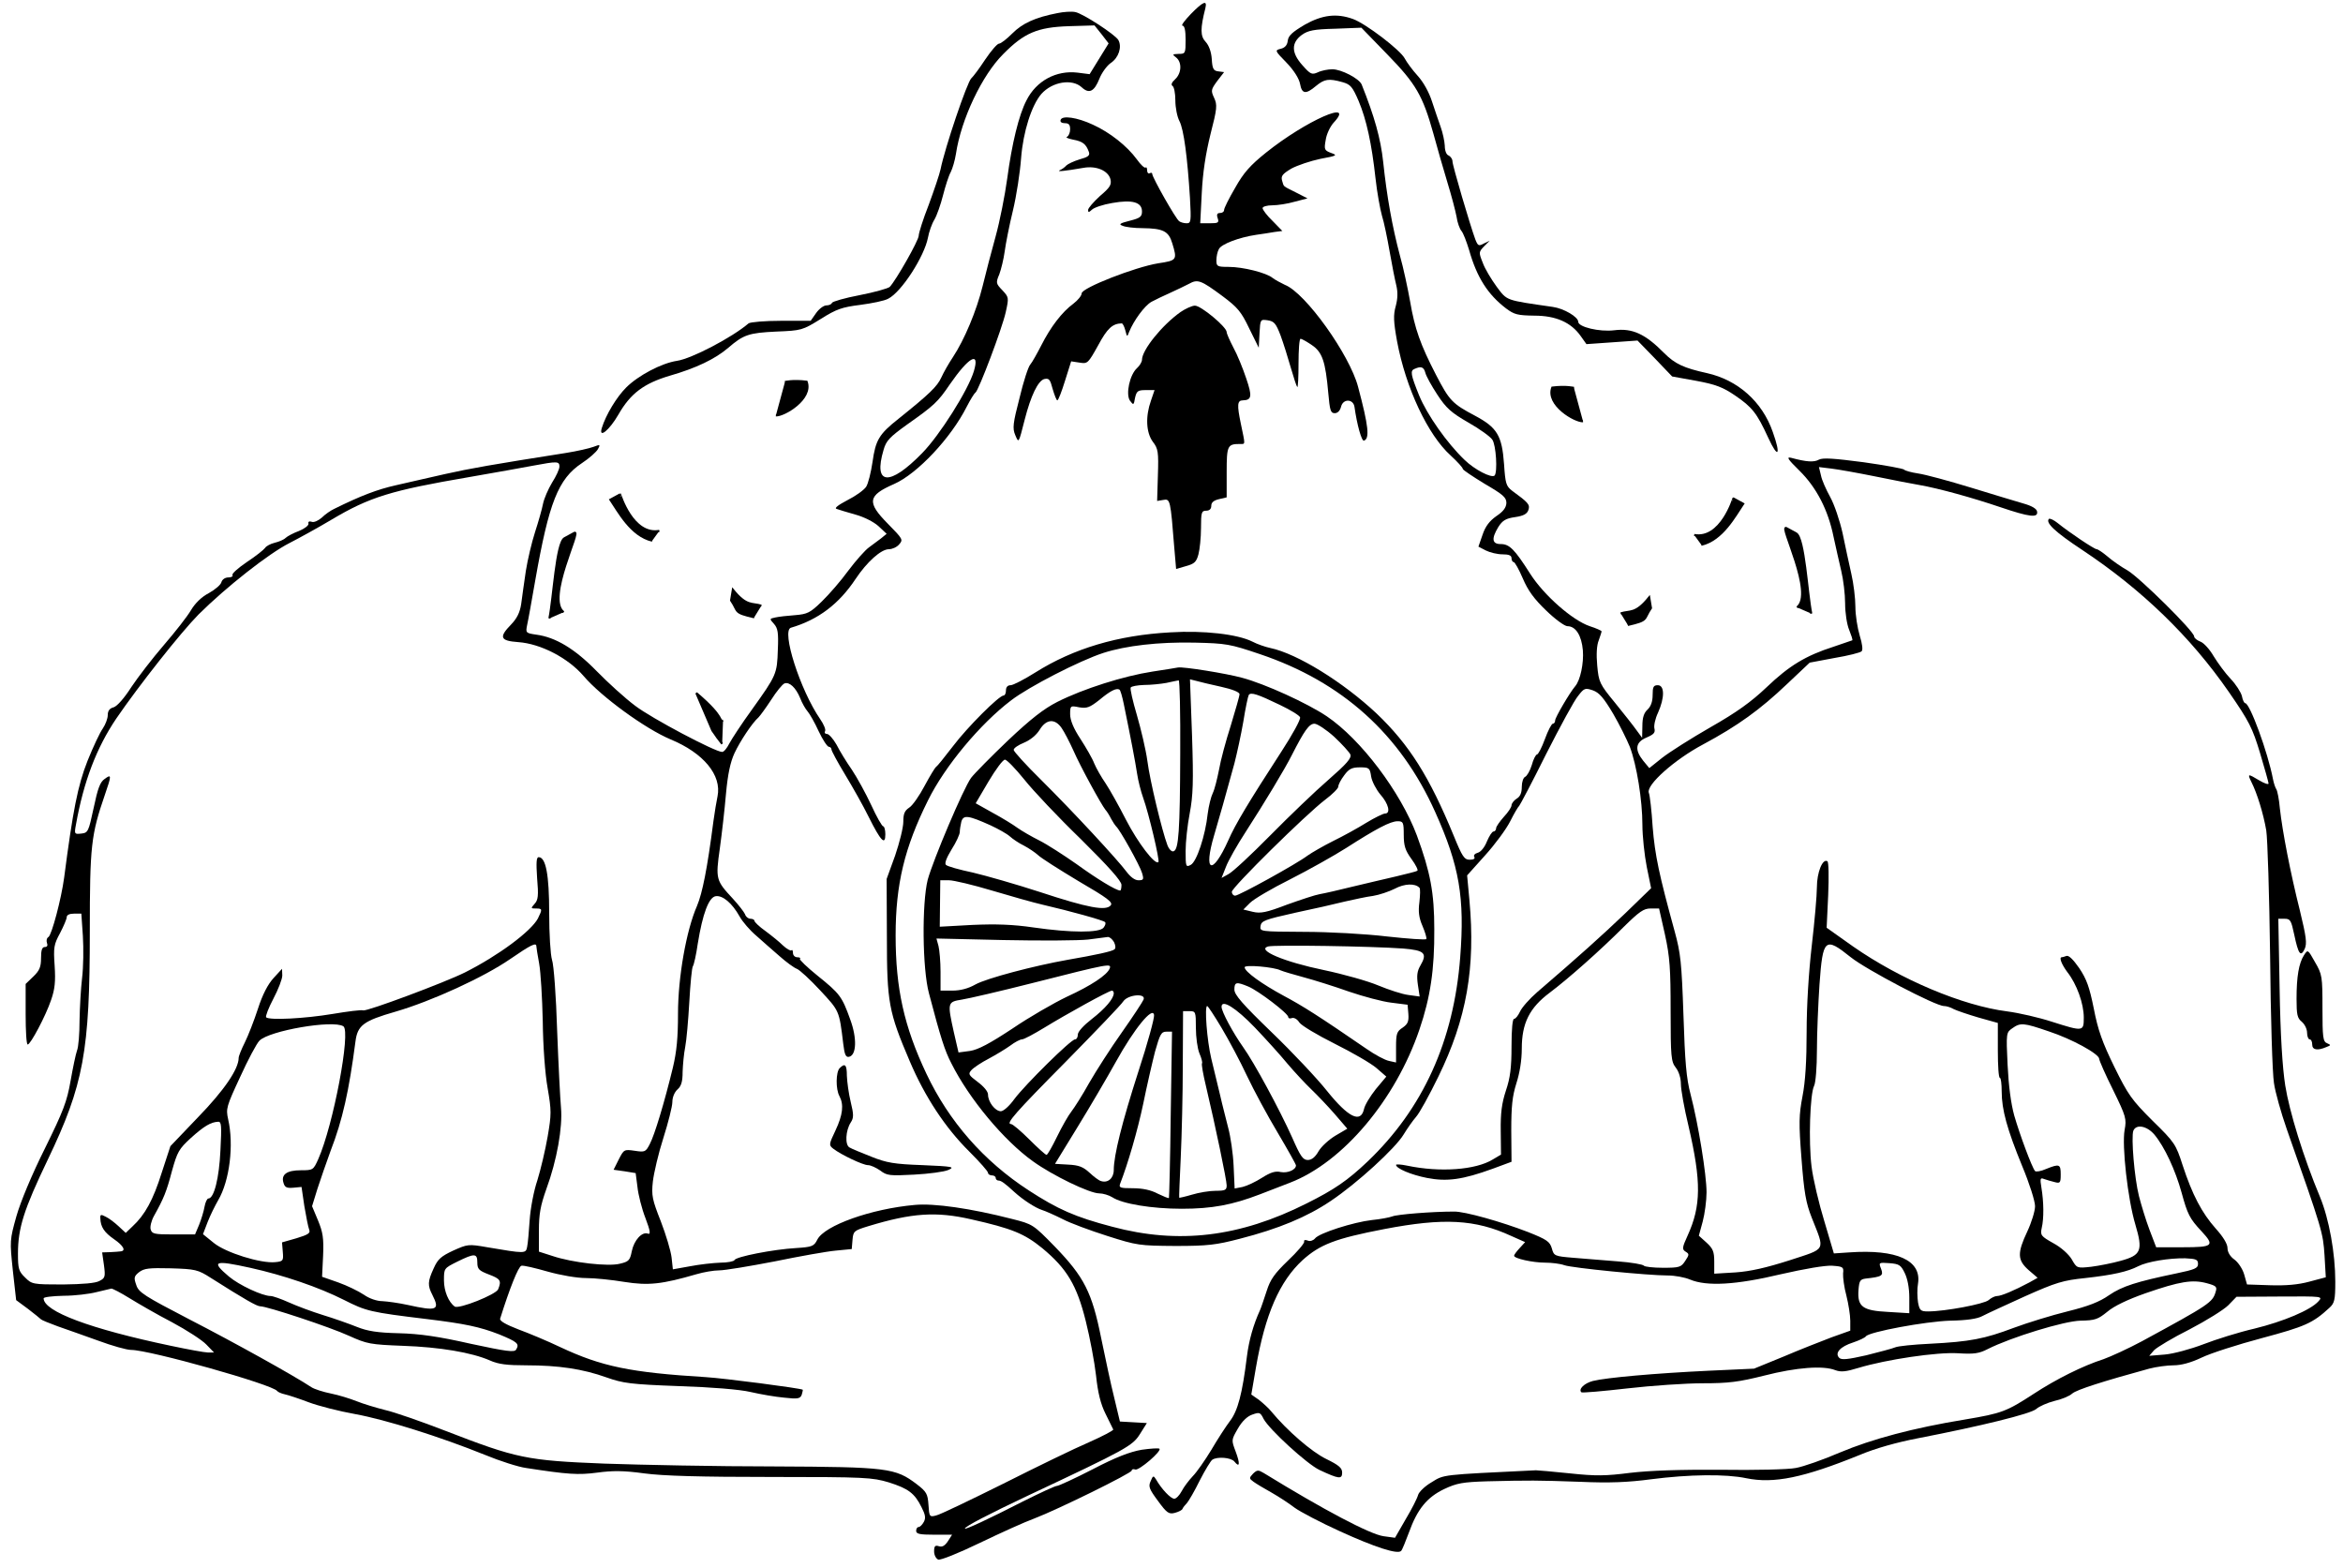 <?xml version="1.0" encoding="UTF-8" standalone="no"?>
<svg
   xmlns:dc="http://purl.org/dc/elements/1.1/"
   xmlns:cc="http://creativecommons.org/ns#"
   xmlns:rdf="http://www.w3.org/1999/02/22-rdf-syntax-ns#"
   xmlns:svg="http://www.w3.org/2000/svg"
   xmlns="http://www.w3.org/2000/svg"
   xmlns:sodipodi="http://sodipodi.sourceforge.net/DTD/sodipodi-0.dtd"
   xmlns:inkscape="http://www.inkscape.org/namespaces/inkscape"
   version="1.0"
   width="913pt"
   height="611pt"
   viewBox="0 0 913 611"
   preserveAspectRatio="xMidYMid meet"
   id="svg2"
   inkscape:version="0.48.4 r9939"
   sodipodi:docname="Panchayat.svg">
  <defs
     id="defs24" />
  <sodipodi:namedview
     pagecolor="#ffffff"
     bordercolor="#666666"
     borderopacity="1"
     objecttolerance="10"
     gridtolerance="10"
     guidetolerance="10"
     inkscape:pageopacity="0"
     inkscape:pageshadow="2"
     inkscape:window-width="716"
     inkscape:window-height="672"
     id="namedview22"
     showgrid="false"
     inkscape:zoom="1.1520742"
     inkscape:cx="681.33973"
     inkscape:cy="425.42031"
     inkscape:window-x="-1"
     inkscape:window-y="-3"
     inkscape:window-maximized="0"
     inkscape:current-layer="svg2" />
  <g
     transform="translate(0,611) scale(0.1,-0.1)"
     fill="#000000"
     stroke="none"
     id="g6">
    <path
       d="M4640 6055 c-24 -25 -39 -45 -32 -45 8 0 12 -19 12 -55 0 -53 -1 -55 -27 -55 -25 -1 -26 -2 -10 -14 23 -18 22 -61 -4 -85 -13 -12 -17 -21 -10 -26 6 -3 11 -29 11 -56 0 -28 7 -64 16 -81 17 -33 31 -140 41 -300 5 -91 4 -98 -13 -98 -11 0 -24 4 -29 8 -13 8 -105 171 -105 184 0 5 -4 6 -10 3 -5 -3 -10 2 -10 11 0 10 -3 14 -6 11 -4 -3 -19 11 -34 32 -38 52 -105 105 -171 135 -62 29 -120 37 -126 19 -3 -8 4 -13 16 -13 16 0 21 -6 21 -24 0 -13 -6 -26 -12 -29 -7 -2 3 -7 23 -11 38 -7 51 -17 62 -48 5 -14 -3 -20 -36 -29 -23 -7 -46 -18 -52 -24 -5 -6 -17 -15 -25 -18 -15 -7 17 -4 92 9 50 9 96 -11 105 -44 5 -22 -1 -32 -41 -66 -25 -23 -46 -47 -46 -54 0 -11 3 -10 15 1 8 8 43 20 79 26 79 14 116 3 116 -33 0 -20 -7 -26 -47 -36 -40 -10 -45 -14 -28 -20 11 -5 46 -9 77 -9 81 -1 102 -12 116 -59 20 -65 18 -67 -55 -78 -91 -15 -298 -96 -298 -117 0 -9 -15 -27 -32 -40 -45 -33 -89 -91 -125 -162 -17 -33 -36 -67 -43 -75 -8 -8 -27 -67 -42 -130 -26 -100 -28 -119 -17 -145 14 -33 13 -34 37 60 24 94 52 151 76 158 19 4 23 -1 33 -39 7 -24 15 -44 18 -44 4 0 17 34 30 76 l24 76 33 -5 c31 -5 33 -3 72 67 36 67 56 85 92 86 4 0 10 -12 14 -27 7 -27 7 -27 15 -6 18 44 60 102 87 117 15 8 48 24 73 35 25 11 57 27 73 35 34 19 46 15 131 -48 59 -44 73 -61 104 -126 l37 -75 3 56 c3 55 3 55 32 51 25 -4 32 -12 50 -59 11 -30 29 -87 40 -126 11 -38 22 -72 25 -75 3 -3 5 38 5 91 0 53 3 97 8 97 4 0 24 -11 43 -24 42 -28 54 -64 65 -188 6 -67 9 -78 25 -78 12 0 21 10 25 26 8 31 47 30 52 -1 10 -71 28 -135 37 -132 23 8 18 56 -23 210 -33 125 -205 366 -285 397 -17 8 -39 20 -48 27 -24 20 -115 43 -171 43 -45 0 -48 2 -48 26 0 14 4 34 10 44 10 19 78 45 145 55 22 3 54 8 71 11 l31 4 -38 39 c-22 21 -39 44 -39 50 0 6 17 11 38 11 20 0 60 6 87 14 l50 13 -45 23 c-53 27 -46 20 -54 46 -5 18 1 26 36 47 24 13 75 30 113 38 65 12 68 14 42 23 -26 10 -28 13 -21 51 3 22 17 51 30 66 90 96 -107 9 -263 -116 -61 -49 -87 -78 -120 -137 -24 -41 -43 -79 -43 -86 0 -7 -7 -12 -16 -12 -11 0 -14 -6 -9 -20 6 -18 2 -20 -31 -20 l-37 0 6 118 c4 80 15 152 34 229 26 101 27 114 14 142 -13 28 -12 32 12 65 l27 35 -23 3 c-18 2 -23 10 -25 48 -2 28 -11 53 -24 67 -21 22 -21 52 -1 131 8 33 -8 27 -57 -23z"
       id="path8" />
    <path
       d="M4121 6059 c-88 -17 -137 -40 -176 -79 -22 -22 -45 -40 -52 -40 -7 0 -31 -28 -54 -62 -23 -35 -47 -67 -54 -73 -16 -14 -103 -270 -120 -355 -4 -19 -25 -81 -46 -138 -22 -56 -39 -110 -39 -120 0 -19 -89 -175 -113 -200 -7 -6 -60 -21 -117 -32 -58 -11 -106 -25 -108 -30 -2 -6 -12 -10 -22 -10 -10 0 -28 -13 -40 -30 l-21 -30 -115 0 c-64 0 -120 -5 -127 -10 -64 -55 -223 -138 -279 -146 -60 -9 -151 -57 -198 -104 -37 -37 -79 -106 -95 -158 -13 -43 30 -8 65 53 47 82 99 121 200 151 104 30 176 65 227 108 60 52 81 59 188 64 98 4 102 5 173 49 62 39 83 46 154 55 46 6 95 16 109 24 52 26 141 165 155 238 4 22 15 54 25 70 10 17 25 60 34 96 9 35 22 76 30 90 7 14 16 45 20 70 20 135 102 308 185 390 81 82 133 104 255 108 l100 3 28 -35 27 -35 -37 -60 -37 -60 -47 6 c-83 10 -161 -32 -199 -108 -30 -57 -57 -170 -75 -304 -9 -66 -29 -167 -45 -225 -16 -58 -39 -145 -51 -195 -24 -97 -71 -209 -116 -277 -16 -24 -36 -59 -45 -79 -16 -35 -46 -64 -167 -161 -76 -60 -89 -83 -101 -168 -6 -41 -17 -85 -25 -97 -9 -13 -41 -36 -73 -52 -36 -19 -52 -31 -42 -34 8 -3 41 -13 73 -22 33 -9 71 -28 90 -45 l32 -30 -22 -18 c-12 -9 -33 -25 -47 -35 -14 -10 -50 -50 -80 -90 -29 -40 -76 -94 -104 -121 -45 -44 -56 -49 -104 -53 -29 -2 -64 -6 -77 -9 -23 -5 -23 -5 -5 -25 15 -17 18 -34 15 -101 -3 -94 -5 -99 -101 -233 -40 -55 -79 -115 -88 -132 -9 -18 -21 -33 -28 -33 -27 0 -275 131 -339 180 -39 29 -106 90 -150 135 -85 87 -160 132 -235 142 -41 6 -42 7 -36 37 4 17 18 96 32 176 53 301 89 394 181 455 29 19 57 44 63 55 10 18 9 19 -17 9 -16 -6 -64 -17 -108 -24 -286 -45 -372 -60 -470 -82 -60 -14 -147 -33 -193 -44 -71 -16 -135 -40 -240 -92 -13 -6 -35 -21 -48 -34 -14 -12 -31 -20 -40 -16 -9 3 -14 0 -12 -7 2 -7 -15 -20 -37 -29 -22 -8 -46 -21 -52 -27 -7 -7 -26 -15 -43 -19 -16 -4 -33 -13 -37 -20 -5 -7 -36 -32 -71 -55 -34 -23 -60 -46 -56 -51 3 -5 -5 -9 -16 -9 -13 0 -24 -8 -27 -18 -2 -10 -24 -29 -49 -43 -29 -15 -54 -40 -70 -67 -14 -24 -61 -84 -105 -135 -44 -51 -101 -125 -127 -164 -28 -44 -56 -75 -69 -79 -16 -4 -23 -14 -23 -30 0 -14 -9 -37 -19 -52 -11 -15 -38 -72 -60 -127 -38 -96 -57 -194 -91 -455 -11 -82 -48 -222 -61 -231 -7 -4 -9 -14 -6 -23 4 -10 1 -16 -8 -16 -11 0 -15 -12 -15 -43 0 -35 -6 -49 -30 -72 l-30 -29 0 -118 c0 -65 3 -118 8 -118 11 0 70 111 91 173 15 43 18 72 14 134 -5 71 -3 83 21 127 14 27 26 55 26 62 0 9 11 14 29 14 l28 0 6 -87 c3 -49 2 -122 -3 -163 -5 -41 -9 -116 -10 -167 0 -50 -4 -103 -10 -117 -5 -14 -16 -67 -25 -118 -14 -80 -28 -117 -100 -263 -51 -102 -95 -208 -111 -264 -26 -93 -26 -96 -14 -211 l13 -116 46 -34 c25 -19 48 -38 51 -41 3 -3 32 -15 65 -27 33 -11 104 -37 158 -56 54 -20 111 -36 128 -36 72 0 552 -135 569 -160 3 -4 16 -10 30 -13 14 -3 56 -17 93 -31 37 -14 119 -35 181 -46 120 -22 330 -88 506 -159 58 -24 130 -47 160 -51 162 -25 203 -28 278 -18 59 8 102 8 182 -3 74 -10 220 -14 495 -14 368 0 394 -2 458 -21 76 -24 101 -42 128 -97 15 -29 17 -42 9 -57 -6 -11 -15 -20 -20 -20 -6 0 -10 -7 -10 -15 0 -12 14 -15 70 -15 l70 0 -16 -25 c-12 -18 -22 -24 -35 -20 -15 5 -19 1 -19 -20 0 -14 7 -28 16 -32 9 -3 77 24 162 65 81 39 176 82 212 95 92 35 380 177 380 187 0 5 6 7 14 4 14 -5 104 72 94 81 -3 3 -34 1 -69 -4 -46 -8 -101 -29 -191 -76 -70 -36 -133 -65 -140 -65 -7 0 -67 -28 -133 -61 -131 -67 -225 -111 -225 -105 0 8 95 57 245 128 385 181 408 194 437 240 l27 43 -52 3 -53 3 -22 92 c-13 51 -35 156 -51 233 -36 179 -66 238 -181 357 -84 86 -86 87 -165 107 -163 42 -306 62 -380 55 -170 -15 -352 -80 -380 -135 -13 -26 -20 -29 -82 -33 -89 -5 -237 -34 -241 -47 -2 -5 -27 -10 -55 -10 -29 -1 -82 -7 -118 -14 l-67 -12 -5 46 c-3 26 -22 89 -42 141 -33 84 -37 100 -31 155 4 34 22 111 41 170 19 60 35 123 35 140 0 18 8 38 20 49 15 13 20 31 20 69 1 28 5 71 10 96 5 25 12 104 16 175 4 72 10 135 14 140 4 6 13 45 19 88 19 117 43 181 70 185 27 4 64 -27 93 -79 11 -20 40 -54 65 -75 24 -21 65 -58 91 -80 26 -23 56 -45 67 -49 11 -4 52 -42 91 -84 75 -81 74 -77 90 -209 5 -42 10 -52 22 -50 30 6 32 73 5 146 -32 89 -40 100 -127 170 -41 33 -72 63 -69 66 4 3 -1 6 -10 6 -10 0 -17 8 -17 17 0 9 -3 14 -6 10 -3 -3 -18 5 -33 19 -14 14 -45 39 -68 56 -24 17 -43 35 -43 40 0 4 -7 8 -15 8 -9 0 -19 8 -22 18 -4 9 -25 36 -47 60 -66 71 -68 76 -51 196 8 58 19 154 24 213 7 77 17 123 33 158 22 47 69 118 94 140 6 6 28 36 49 68 21 33 44 61 52 64 19 7 44 -16 61 -57 7 -19 21 -43 29 -52 8 -9 28 -44 43 -77 16 -34 34 -61 40 -61 5 0 10 -5 10 -10 0 -6 24 -50 53 -98 29 -48 71 -122 92 -165 47 -94 65 -113 65 -68 0 17 -4 31 -8 31 -5 0 -26 37 -47 83 -21 45 -55 107 -75 137 -21 30 -48 74 -60 98 -13 23 -30 42 -37 42 -8 0 -11 5 -8 11 4 5 -5 27 -19 47 -78 113 -152 345 -114 356 106 31 187 92 252 190 44 66 99 116 130 116 13 0 31 8 40 19 16 18 14 21 -44 80 -83 84 -79 110 24 155 91 40 222 180 283 301 14 27 29 52 34 55 13 9 104 250 118 313 13 58 12 59 -13 86 -25 26 -26 29 -12 62 7 19 17 59 21 89 4 30 18 102 32 159 14 58 28 150 32 205 8 103 41 206 79 250 43 48 120 60 157 26 29 -27 49 -17 69 33 9 23 29 51 45 62 30 20 44 62 29 89 -12 21 -139 104 -168 109 -14 3 -45 1 -69 -4z m-326 -1395 c-22 -74 -134 -251 -202 -320 -127 -130 -191 -125 -150 13 10 36 24 50 92 99 105 74 120 88 166 156 74 107 118 132 94 52z m-1615 -372 c0 -10 -13 -38 -29 -63 -15 -25 -31 -62 -35 -82 -4 -21 -18 -70 -31 -110 -13 -40 -29 -108 -36 -152 -6 -44 -15 -101 -18 -128 -5 -34 -17 -57 -39 -80 -49 -50 -43 -64 27 -69 88 -6 195 -62 255 -132 69 -81 241 -206 339 -247 128 -53 200 -139 183 -222 -4 -18 -11 -61 -16 -97 -24 -186 -43 -280 -64 -330 -42 -96 -74 -278 -74 -420 0 -92 -5 -147 -20 -210 -33 -136 -71 -262 -90 -298 -16 -31 -19 -32 -59 -26 -41 6 -42 5 -62 -34 l-20 -40 43 -6 43 -7 7 -54 c3 -30 17 -85 31 -121 19 -50 21 -65 10 -61 -23 9 -54 -25 -63 -68 -7 -36 -12 -41 -46 -49 -45 -12 -186 4 -263 30 l-53 17 0 82 c0 65 6 97 29 162 41 111 64 241 57 317 -3 33 -10 169 -15 301 -4 132 -13 256 -20 275 -6 20 -11 100 -11 183 0 149 -13 217 -41 217 -9 0 -10 -21 -6 -82 6 -68 4 -85 -10 -100 -15 -17 -15 -18 5 -18 26 0 26 -2 8 -39 -27 -50 -153 -144 -284 -210 -78 -39 -383 -153 -397 -148 -6 3 -60 -4 -120 -14 -108 -18 -245 -25 -258 -13 -3 4 9 36 28 72 19 36 35 77 35 91 l-1 26 -33 -36 c-22 -24 -43 -64 -61 -120 -15 -46 -38 -105 -51 -131 -13 -26 -24 -53 -24 -60 0 -44 -58 -128 -158 -231 l-108 -113 -34 -104 c-33 -105 -65 -164 -114 -209 l-26 -25 -28 26 c-15 14 -37 31 -50 37 -19 10 -22 9 -21 -6 1 -34 15 -55 54 -82 36 -25 47 -45 25 -47 -5 -1 -24 -2 -41 -3 l-31 -1 7 -49 c6 -45 5 -51 -17 -62 -15 -9 -65 -13 -143 -14 -117 0 -121 1 -147 27 -25 24 -28 34 -28 93 0 100 23 172 116 366 140 292 164 422 164 890 0 335 5 376 59 533 26 75 26 81 -1 61 -18 -12 -27 -37 -43 -113 -20 -93 -22 -97 -48 -100 -27 -3 -28 -2 -21 35 30 168 80 299 157 413 89 130 251 335 321 406 109 108 273 237 354 278 37 19 110 59 162 90 151 90 234 115 538 167 103 18 216 38 252 45 91 17 100 17 100 -4z m-90 -1869 c0 -5 5 -35 11 -68 6 -33 12 -134 14 -225 1 -95 9 -205 19 -260 15 -88 15 -102 0 -189 -9 -52 -27 -128 -40 -170 -14 -41 -27 -110 -30 -155 -3 -45 -7 -92 -10 -105 -5 -26 -8 -26 -155 -1 -74 13 -77 12 -133 -13 -47 -22 -60 -33 -76 -69 -24 -52 -24 -67 -5 -104 30 -59 18 -64 -95 -39 -36 8 -81 14 -100 15 -21 0 -51 10 -72 25 -21 14 -66 36 -100 48 l-63 22 4 82 c3 69 -1 92 -20 138 l-23 55 21 68 c12 37 35 103 51 147 47 121 72 235 97 426 8 64 31 81 156 117 141 41 344 134 447 205 80 55 102 66 102 50z m-752 -312 c30 -19 -39 -385 -98 -518 -19 -42 -20 -43 -68 -43 -55 0 -78 -17 -67 -50 5 -17 13 -20 38 -18 l32 3 11 -75 c7 -41 15 -82 19 -92 5 -13 -4 -19 -50 -33 l-56 -16 3 -37 c3 -35 1 -37 -29 -40 -56 -6 -194 37 -240 75 l-42 34 18 47 c10 26 29 64 41 85 45 76 62 217 39 316 -9 41 -7 49 47 165 30 66 64 130 75 141 38 39 287 82 327 56z m-479 -483 c-5 -109 -25 -188 -47 -188 -5 0 -12 -15 -15 -32 -3 -18 -13 -50 -21 -70 l-16 -38 -84 0 c-75 0 -84 2 -89 20 -3 10 3 34 13 52 38 68 49 95 70 175 21 75 27 86 74 129 51 46 78 62 106 63 13 1 14 -15 9 -111z m2925 -269 c160 -36 208 -56 278 -113 95 -79 134 -143 169 -284 16 -64 34 -159 40 -212 7 -67 18 -111 37 -149 15 -30 28 -57 30 -61 1 -4 -41 -26 -95 -50 -54 -23 -204 -96 -333 -161 -129 -64 -247 -121 -262 -124 -26 -7 -27 -5 -30 41 -3 43 -7 51 -46 81 -83 63 -112 67 -557 69 -220 0 -517 6 -660 11 -303 12 -341 20 -620 128 -93 36 -199 73 -235 81 -36 9 -85 24 -110 34 -25 10 -70 24 -100 30 -30 6 -65 17 -77 25 -66 44 -302 175 -475 264 -175 91 -198 105 -207 134 -10 28 -9 34 11 50 20 15 38 17 124 15 95 -3 105 -5 155 -37 134 -85 180 -111 193 -111 27 0 272 -81 346 -115 71 -32 83 -34 210 -39 144 -5 268 -26 339 -57 33 -15 67 -19 143 -19 124 0 219 -14 311 -47 65 -23 94 -27 282 -34 126 -4 238 -13 280 -23 39 -9 97 -19 131 -22 53 -6 62 -4 68 11 3 10 5 19 4 20 -10 6 -309 45 -378 49 -293 18 -405 41 -567 117 -48 23 -122 54 -163 69 -49 19 -74 33 -71 42 36 115 71 204 83 206 8 2 54 -9 103 -23 50 -14 113 -25 149 -25 33 0 101 -7 149 -15 94 -15 147 -9 281 30 27 8 67 15 89 15 21 0 118 16 216 35 97 20 204 39 238 42 l62 6 3 36 c3 34 6 36 61 53 171 52 265 58 401 27z m-1924 -168 c0 -26 6 -32 45 -47 45 -17 50 -24 36 -58 -8 -20 -153 -78 -169 -67 -24 17 -42 60 -42 102 0 47 0 47 52 73 67 33 78 33 78 -3z m-885 -21 c131 -29 268 -76 365 -125 87 -44 101 -48 325 -75 147 -18 204 -30 279 -59 73 -30 81 -37 67 -60 -7 -11 -37 -7 -177 23 -123 28 -199 39 -279 41 -84 2 -123 8 -165 25 -30 12 -89 33 -132 46 -42 13 -101 35 -132 49 -31 14 -63 25 -71 25 -33 0 -124 43 -163 76 -71 60 -58 65 83 34z m-471 -118 c34 -21 108 -64 166 -94 58 -31 118 -70 134 -87 l30 -31 -24 0 c-13 0 -78 12 -144 26 -315 66 -496 134 -496 185 0 5 35 9 78 10 42 0 100 7 127 14 28 7 54 13 59 14 5 0 36 -16 70 -37z"
       id="path10" />
    <path
       d="M5083 6013 c-47 -28 -63 -42 -65 -62 -2 -17 -11 -27 -27 -31 -24 -6 -24 -7 22 -54 29 -30 49 -62 53 -83 7 -39 22 -42 62 -8 33 27 49 30 103 15 32 -9 39 -18 63 -73 31 -74 51 -166 66 -302 6 -55 18 -120 25 -145 8 -25 21 -88 30 -140 9 -52 21 -112 26 -132 6 -25 6 -50 -2 -80 -10 -35 -9 -61 5 -138 34 -182 120 -365 209 -445 26 -24 47 -47 47 -52 0 -4 39 -30 85 -58 72 -42 85 -53 85 -75 -1 -18 -12 -33 -39 -51 -27 -19 -43 -40 -54 -73 l-16 -46 29 -15 c16 -8 45 -15 65 -15 24 0 35 -4 35 -15 0 -8 4 -15 8 -15 5 0 21 -29 36 -64 20 -47 44 -80 91 -125 35 -34 72 -61 83 -61 32 0 55 -36 60 -94 4 -51 -10 -117 -30 -140 -22 -26 -78 -122 -78 -133 0 -7 -4 -13 -9 -13 -5 0 -19 -27 -31 -60 -12 -33 -26 -60 -31 -60 -4 0 -14 -18 -20 -41 -7 -23 -19 -43 -26 -46 -7 -3 -13 -20 -13 -39 0 -23 -6 -38 -20 -46 -11 -7 -20 -19 -20 -26 0 -7 -13 -27 -30 -45 -16 -18 -30 -38 -30 -44 0 -7 -5 -13 -10 -13 -6 0 -17 -18 -26 -39 -9 -23 -24 -41 -36 -44 -11 -3 -17 -10 -13 -16 4 -7 -3 -11 -18 -11 -21 0 -29 12 -62 93 -95 231 -174 356 -301 477 -130 122 -309 233 -414 255 -19 4 -51 15 -70 25 -58 29 -190 44 -319 36 -205 -11 -378 -63 -526 -156 -43 -27 -87 -50 -97 -50 -11 0 -18 -7 -18 -20 0 -11 -4 -20 -9 -20 -18 0 -141 -123 -197 -197 -33 -43 -62 -79 -66 -81 -4 -2 -24 -35 -45 -74 -20 -38 -47 -77 -60 -85 -18 -12 -23 -24 -23 -55 0 -23 -15 -82 -32 -132 l-33 -91 1 -225 c0 -257 7 -293 89 -485 59 -139 139 -260 232 -352 40 -40 73 -77 73 -83 0 -5 7 -10 15 -10 8 0 15 -4 15 -10 0 -5 5 -10 10 -10 11 0 25 -10 63 -45 33 -30 82 -62 108 -70 13 -4 49 -20 79 -35 30 -16 109 -45 175 -66 116 -37 125 -38 265 -39 126 0 159 4 251 28 152 39 262 85 354 147 102 68 253 206 285 260 14 23 35 53 48 68 13 14 52 85 87 157 110 225 145 424 121 687 l-9 97 70 78 c39 43 83 103 98 133 15 30 31 57 35 60 3 3 51 93 105 202 55 108 110 210 125 227 23 30 27 31 57 21 25 -9 42 -29 79 -91 25 -43 54 -102 65 -129 27 -71 49 -209 49 -304 0 -44 8 -118 17 -164 l17 -83 -100 -97 c-91 -87 -180 -167 -344 -308 -30 -26 -60 -60 -67 -76 -7 -15 -17 -28 -23 -28 -6 0 -10 -39 -10 -107 0 -83 -5 -123 -22 -173 -16 -49 -21 -87 -20 -157 l1 -92 -32 -19 c-67 -41 -206 -51 -334 -24 -24 5 -43 6 -43 3 0 -14 59 -39 121 -51 77 -15 138 -7 256 36 l73 27 -1 121 c0 96 4 134 20 185 13 40 21 90 21 135 0 99 30 159 109 218 73 55 195 163 288 256 61 60 78 72 105 72 l33 0 23 -102 c19 -87 22 -133 22 -298 0 -178 2 -197 20 -220 12 -15 20 -41 20 -64 0 -21 13 -95 30 -165 50 -216 49 -310 -4 -426 -21 -46 -22 -53 -8 -62 15 -9 15 -12 -1 -36 -16 -25 -23 -27 -87 -27 -38 0 -71 4 -74 8 -3 5 -49 13 -103 17 -54 4 -132 11 -173 14 -72 6 -75 7 -83 37 -8 26 -19 34 -92 63 -103 40 -248 81 -289 80 -85 0 -223 -11 -241 -19 -11 -4 -47 -11 -79 -14 -71 -8 -207 -51 -222 -72 -7 -8 -19 -12 -28 -8 -10 4 -16 2 -14 -4 2 -6 -27 -40 -63 -74 -53 -51 -69 -74 -83 -118 -10 -30 -21 -64 -26 -75 -26 -57 -43 -117 -51 -180 -18 -147 -36 -213 -66 -252 -16 -21 -49 -72 -73 -113 -25 -41 -57 -87 -72 -102 -15 -16 -35 -42 -43 -58 -9 -17 -22 -30 -29 -30 -14 0 -50 38 -71 75 -10 16 -12 16 -21 -6 -10 -21 -6 -31 28 -77 35 -48 43 -53 66 -47 15 4 29 11 30 16 2 5 10 15 17 22 7 8 30 47 50 88 21 41 43 77 49 81 19 13 73 9 86 -7 21 -26 23 -9 5 39 -17 45 -17 45 9 90 16 28 37 48 56 54 28 10 31 9 44 -17 22 -41 169 -176 218 -199 75 -35 88 -37 88 -10 0 18 -13 29 -62 53 -56 27 -152 110 -214 185 -11 14 -34 34 -49 46 l-29 20 18 105 c36 208 92 336 182 419 68 61 127 84 319 121 230 44 353 38 494 -27 l54 -24 -21 -23 c-12 -13 -22 -26 -22 -30 0 -11 73 -27 121 -27 25 0 59 -4 75 -10 32 -11 327 -40 403 -40 27 0 66 -7 87 -16 65 -27 178 -21 354 21 92 21 173 35 200 33 42 -3 45 -5 42 -30 -1 -15 4 -54 13 -87 8 -32 15 -76 15 -97 l0 -39 -73 -26 c-39 -15 -124 -48 -187 -75 l-115 -47 -175 -8 c-211 -10 -401 -27 -453 -40 -34 -9 -57 -32 -45 -44 3 -3 83 4 179 15 96 11 228 20 294 20 101 0 140 5 240 30 125 32 230 40 277 21 22 -8 41 -6 90 9 110 33 306 62 388 57 62 -4 82 -1 115 16 91 46 299 110 363 111 56 1 67 5 104 35 26 22 78 47 149 72 133 46 182 54 238 39 37 -10 41 -14 35 -33 -12 -42 -24 -50 -287 -193 -54 -29 -122 -60 -150 -70 -81 -26 -185 -78 -272 -135 -106 -69 -124 -76 -267 -100 -202 -33 -363 -76 -489 -129 -65 -28 -142 -55 -171 -60 -29 -6 -161 -9 -293 -7 -163 1 -276 -3 -353 -12 -94 -12 -133 -13 -235 -2 -67 7 -126 12 -132 12 -373 -18 -357 -16 -407 -47 -26 -15 -49 -38 -52 -49 -3 -12 -24 -54 -48 -94 l-42 -73 -44 6 c-53 7 -234 103 -467 246 -22 13 -26 13 -42 -2 -16 -17 -16 -19 2 -32 11 -8 43 -27 70 -42 28 -16 68 -42 90 -59 22 -16 102 -58 177 -92 136 -62 225 -91 238 -76 4 4 17 36 30 71 33 92 71 138 138 170 49 23 72 27 167 30 164 4 196 4 364 -2 112 -5 186 -2 275 10 148 19 291 21 371 4 107 -22 223 2 440 90 64 27 147 50 230 66 243 47 439 95 460 114 11 10 43 24 70 31 28 6 59 19 70 29 17 15 121 48 300 97 27 7 70 13 95 13 29 0 67 10 109 30 35 17 141 51 235 76 168 45 198 58 263 118 20 18 23 31 23 102 0 110 -24 244 -60 331 -64 153 -119 332 -135 433 -11 70 -19 197 -22 378 l-5 272 24 0 c23 0 26 -6 38 -62 16 -76 25 -89 41 -55 9 21 6 46 -19 149 -37 147 -68 308 -78 398 -3 36 -10 70 -14 75 -4 6 -10 24 -13 40 -20 104 -90 295 -108 295 -4 0 -10 12 -13 28 -4 15 -23 45 -44 67 -21 22 -50 62 -66 88 -15 26 -38 52 -52 57 -13 5 -24 14 -24 20 0 20 -212 229 -259 257 -25 14 -61 39 -79 55 -18 15 -37 28 -42 28 -9 0 -105 64 -152 102 -15 12 -30 19 -34 16 -14 -15 24 -51 130 -121 232 -154 422 -338 571 -553 80 -116 92 -140 122 -239 18 -60 33 -114 33 -118 0 -5 -16 0 -36 12 -45 27 -47 27 -31 -6 22 -43 47 -124 58 -189 5 -32 12 -252 15 -489 2 -236 9 -459 15 -495 5 -36 28 -117 50 -180 140 -397 141 -403 147 -491 l5 -86 -64 -17 c-44 -12 -92 -16 -154 -14 l-89 3 -11 39 c-6 21 -23 47 -38 58 -17 12 -27 29 -27 45 0 16 -17 44 -46 76 -54 61 -91 131 -129 247 -26 81 -31 89 -117 173 -81 81 -95 100 -149 210 -47 96 -64 144 -80 227 -17 84 -28 115 -57 158 -23 33 -41 51 -50 47 -7 -3 -16 -5 -18 -5 -11 0 -1 -27 22 -58 37 -47 64 -123 64 -177 0 -55 -2 -55 -125 -16 -49 16 -127 34 -173 40 -174 22 -416 124 -601 253 l-103 73 6 127 c3 71 2 129 -3 132 -19 12 -41 -44 -41 -101 0 -32 -9 -134 -20 -228 -12 -104 -20 -234 -20 -336 0 -112 -5 -194 -16 -250 -14 -74 -15 -104 -4 -244 10 -131 17 -172 40 -230 52 -132 59 -118 -87 -166 -91 -29 -152 -43 -210 -47 l-83 -5 0 47 c0 39 -5 51 -30 74 l-30 27 15 55 c8 30 15 82 15 114 0 69 -32 266 -62 381 -17 64 -22 127 -28 310 -7 204 -11 241 -34 325 -61 222 -77 297 -86 408 -4 64 -11 124 -15 133 -11 30 100 129 211 188 136 73 223 136 327 235 l89 84 96 18 c54 9 101 21 106 26 6 5 3 29 -7 61 -9 30 -17 80 -17 113 0 32 -7 91 -16 129 -9 39 -24 110 -34 158 -11 49 -32 111 -48 140 -16 29 -33 67 -36 84 l-8 33 49 -6 c26 -3 104 -17 173 -31 69 -14 145 -29 170 -33 75 -13 208 -50 314 -86 115 -39 149 -43 144 -17 -2 11 -21 22 -53 31 -28 8 -120 36 -205 62 -85 26 -177 51 -205 55 -27 4 -52 11 -55 15 -3 4 -74 17 -159 29 -115 15 -158 18 -173 10 -19 -11 -49 -9 -108 7 -20 5 -14 -5 32 -50 67 -66 112 -154 133 -258 9 -40 22 -100 30 -133 8 -33 15 -90 15 -126 0 -37 7 -83 16 -104 8 -20 14 -38 12 -40 -2 -1 -34 -12 -73 -25 -109 -35 -173 -74 -261 -158 -60 -57 -117 -98 -219 -156 -75 -43 -160 -97 -188 -119 l-50 -40 -24 29 c-34 43 -30 72 13 90 28 12 35 19 31 35 -3 11 3 39 14 62 26 58 26 107 -1 107 -17 0 -20 -7 -20 -38 0 -26 -7 -45 -20 -57 -14 -13 -20 -31 -20 -64 l-1 -46 -22 30 c-12 17 -50 65 -84 107 -60 73 -63 80 -69 145 -4 43 -2 79 6 98 6 17 11 32 11 35 -1 3 -21 12 -46 20 -68 23 -179 121 -232 204 -61 96 -81 116 -115 116 -34 0 -37 21 -9 67 16 25 29 33 65 38 34 5 47 13 52 28 7 21 -1 29 -64 75 -23 18 -26 28 -31 103 -8 112 -27 143 -113 189 -89 47 -100 59 -152 159 -61 118 -83 180 -101 286 -9 50 -26 131 -40 180 -30 113 -51 231 -65 364 -10 92 -34 177 -84 302 -10 23 -79 59 -114 59 -17 0 -43 -5 -57 -12 -23 -10 -28 -8 -60 28 -43 48 -44 87 -2 118 24 17 46 22 130 24 l102 4 101 -104 c112 -115 138 -160 180 -310 14 -51 38 -136 54 -188 16 -52 32 -113 36 -135 3 -22 12 -47 19 -55 7 -8 20 -42 30 -75 30 -106 73 -173 144 -227 32 -24 45 -27 110 -28 84 0 143 -26 181 -80 l22 -31 100 7 99 7 68 -70 67 -70 94 -17 c76 -14 104 -25 151 -57 66 -45 85 -68 129 -164 39 -85 51 -70 18 22 -41 118 -136 202 -256 229 -91 20 -125 36 -167 78 -74 75 -124 98 -195 89 -58 -7 -140 13 -140 33 0 19 -56 52 -99 58 -186 27 -177 23 -219 79 -21 29 -46 70 -54 93 -16 40 -16 42 5 64 l22 22 -23 -11 c-20 -11 -23 -9 -33 16 -20 54 -89 288 -89 304 0 9 -7 19 -15 23 -9 3 -15 19 -15 38 -1 18 -8 51 -16 73 -8 22 -23 67 -34 100 -12 37 -34 76 -56 100 -20 22 -42 52 -50 67 -17 33 -152 136 -202 154 -64 23 -120 16 -189 -23z m471 -1355 c3 -13 24 -51 47 -86 34 -52 54 -70 120 -108 44 -25 86 -55 94 -67 15 -21 21 -127 9 -140 -12 -11 -78 23 -117 61 -69 66 -146 176 -177 251 -33 82 -36 97 -17 104 25 11 35 7 41 -15z m-644 -1097 c320 -108 547 -312 683 -616 94 -209 115 -333 97 -565 -25 -326 -145 -590 -361 -796 -78 -74 -129 -109 -237 -163 -262 -132 -500 -160 -758 -91 -145 38 -212 68 -326 142 -175 114 -310 268 -398 454 -87 184 -120 332 -120 539 0 200 35 343 126 526 66 134 204 299 324 390 69 53 267 155 360 185 87 28 214 43 355 40 123 -3 137 -5 255 -45z m2302 -1181 c60 -48 330 -190 363 -190 9 0 26 -5 38 -12 12 -6 56 -21 97 -33 l75 -21 0 -107 c0 -59 3 -107 8 -107 4 0 7 -24 7 -53 0 -71 21 -147 80 -291 28 -67 50 -136 50 -156 0 -19 -14 -64 -30 -98 -40 -85 -39 -112 5 -151 l35 -30 -32 -18 c-60 -32 -110 -53 -126 -53 -8 0 -23 -7 -33 -16 -17 -15 -169 -44 -236 -44 -29 0 -33 4 -39 35 -3 20 -4 53 0 74 14 90 -82 134 -268 121 l-60 -4 -37 125 c-21 68 -44 165 -50 214 -12 98 -6 282 10 314 6 11 11 73 11 138 0 65 5 181 10 257 13 180 21 187 122 106z m772 -289 c91 -30 196 -88 196 -107 0 -6 24 -61 54 -121 51 -104 53 -113 45 -156 -11 -61 12 -269 42 -369 30 -101 23 -119 -58 -141 -32 -9 -83 -19 -114 -23 -56 -6 -56 -6 -76 29 -12 20 -42 47 -72 63 -48 27 -51 31 -45 59 9 38 8 102 -1 156 -6 37 -5 41 10 35 9 -3 28 -9 41 -12 22 -6 24 -3 24 30 0 40 -5 42 -57 21 -20 -9 -40 -12 -43 -8 -12 14 -59 140 -81 216 -13 47 -22 116 -26 198 -6 124 -5 126 18 142 32 23 44 22 143 -12z m411 -402 c40 -48 82 -139 106 -226 23 -84 31 -101 78 -151 52 -56 45 -62 -73 -62 l-104 0 -26 68 c-14 37 -32 96 -41 131 -18 71 -31 230 -22 255 11 27 53 19 82 -15z m170 -504 c0 -17 -13 -22 -85 -37 -154 -32 -211 -50 -262 -85 -37 -26 -81 -43 -162 -63 -61 -15 -155 -44 -209 -64 -114 -43 -170 -54 -327 -62 -63 -3 -124 -9 -135 -14 -11 -5 -62 -18 -113 -31 -71 -16 -96 -19 -105 -10 -19 19 4 44 54 60 24 8 47 19 50 24 12 17 231 58 329 61 63 1 105 7 125 18 17 9 91 43 166 77 121 54 148 62 235 71 108 12 165 25 206 46 35 18 120 32 183 31 43 -2 50 -5 50 -22z m-1143 -35 c11 -22 18 -58 18 -96 l0 -61 -82 5 c-100 5 -121 20 -116 86 3 35 6 41 28 44 64 7 70 11 60 38 -10 25 -9 25 33 22 37 -3 44 -7 59 -38z m1612 -111 c-31 -34 -135 -78 -249 -106 -61 -14 -150 -42 -199 -61 -50 -19 -116 -37 -150 -40 l-61 -5 19 22 c11 11 72 48 138 81 65 34 133 76 151 94 l32 33 169 1 c168 1 168 1 150 -19z"
       id="path12" />
    <path
       d="M4490 3493 c-111 -17 -269 -67 -370 -118 -53 -27 -103 -66 -192 -150 -66 -63 -131 -129 -144 -146 -30 -41 -148 -320 -169 -397 -23 -92 -21 -347 5 -443 46 -175 62 -224 87 -272 70 -140 206 -302 318 -382 76 -55 221 -125 258 -125 15 0 38 -7 51 -15 39 -26 155 -45 271 -45 118 0 197 15 304 56 36 14 90 35 119 46 206 80 410 323 503 596 43 126 59 235 58 391 0 142 -15 222 -68 366 -64 170 -218 374 -351 464 -76 51 -240 126 -330 150 -62 17 -230 44 -250 40 -3 -1 -48 -8 -100 -16z m109 -320 c-1 -301 -6 -374 -26 -380 -7 -3 -18 8 -24 24 -21 56 -68 250 -78 328 -6 44 -25 124 -41 179 -16 54 -27 102 -24 107 3 5 26 9 52 10 26 0 65 4 87 8 22 5 43 9 48 10 4 0 7 -128 6 -286z m159 261 c45 -10 72 -21 72 -29 0 -8 -16 -62 -34 -122 -19 -59 -40 -137 -46 -173 -7 -35 -17 -76 -24 -90 -7 -14 -16 -50 -20 -81 -9 -85 -43 -187 -66 -199 -19 -10 -20 -7 -20 54 0 35 7 101 16 147 13 69 15 122 9 303 l-8 219 24 -6 c13 -4 57 -14 97 -23z m-379 -67 c28 -136 45 -226 52 -272 4 -27 15 -70 24 -95 21 -58 65 -243 59 -249 -13 -13 -80 75 -126 164 -28 55 -64 119 -80 143 -16 23 -36 58 -44 77 -7 19 -32 62 -54 96 -27 41 -40 73 -40 96 0 33 1 34 35 27 30 -5 41 -1 78 28 43 36 67 48 79 41 4 -2 11 -27 17 -56z m609 -4 c40 -19 76 -41 78 -48 3 -8 -30 -68 -73 -134 -127 -196 -179 -282 -207 -346 -62 -138 -98 -125 -55 20 21 71 44 152 79 280 10 39 26 112 35 164 8 51 18 98 21 103 8 12 35 3 122 -39z m-851 -90 c11 -16 31 -55 46 -88 26 -60 108 -210 125 -231 5 -5 15 -21 22 -35 7 -13 16 -26 19 -29 14 -11 93 -153 101 -181 8 -26 6 -29 -14 -29 -14 0 -31 13 -46 33 -35 47 -208 234 -332 357 -60 59 -108 112 -108 118 0 7 18 19 40 28 24 10 48 29 61 50 26 43 60 45 86 7z m1062 -34 c31 -29 59 -60 63 -69 5 -14 -14 -36 -85 -98 -51 -44 -153 -142 -227 -217 -74 -75 -147 -143 -163 -151 l-27 -15 17 43 c9 24 44 86 78 138 71 110 152 244 179 298 48 94 67 122 88 122 11 0 46 -23 77 -51z m-1208 -166 c34 -43 133 -148 221 -233 109 -108 158 -163 158 -178 0 -12 -2 -22 -5 -22 -16 0 -90 45 -170 103 -50 35 -115 77 -145 92 -30 15 -68 37 -85 49 -16 12 -60 39 -97 59 l-66 37 50 85 c28 47 56 85 64 85 7 0 41 -35 75 -77z m1352 11 c3 -19 20 -51 36 -70 32 -36 41 -74 18 -74 -7 0 -40 -16 -73 -36 -32 -20 -90 -52 -129 -71 -38 -19 -83 -45 -100 -57 -42 -32 -267 -156 -282 -156 -7 0 -13 7 -13 15 0 17 289 302 364 359 28 21 51 44 51 51 0 8 10 27 23 44 18 25 30 31 61 31 36 0 39 -2 44 -36z m-1483 -190 c30 -14 64 -33 75 -43 11 -10 36 -27 55 -36 19 -10 44 -27 55 -37 11 -11 82 -56 157 -101 115 -67 136 -83 126 -95 -19 -22 -87 -10 -275 52 -92 30 -211 64 -262 76 -52 11 -99 24 -105 30 -6 6 2 27 22 60 18 28 32 59 32 68 0 9 3 27 6 40 8 28 27 25 114 -14z m1610 -37 c0 -43 6 -61 30 -94 17 -23 27 -44 23 -46 -4 -3 -42 -12 -83 -22 -41 -9 -118 -28 -170 -40 -52 -13 -109 -26 -127 -29 -18 -3 -75 -22 -128 -41 -81 -31 -103 -35 -133 -28 l-37 9 26 26 c15 15 85 56 157 92 71 36 169 91 218 122 117 75 172 104 200 104 22 0 24 -4 24 -53z m-1605 -217 c74 -22 162 -47 197 -55 108 -25 238 -61 244 -68 4 -4 1 -13 -6 -22 -17 -20 -125 -20 -272 1 -82 12 -147 14 -239 10 l-127 -7 1 91 1 90 34 0 c18 0 94 -18 167 -40z m1666 11 c4 -3 3 -28 0 -56 -5 -37 -2 -61 12 -93 10 -24 17 -46 15 -51 -2 -4 -70 1 -153 10 -83 10 -228 18 -323 18 -173 1 -173 1 -170 23 3 20 17 25 133 51 72 15 159 35 195 44 36 8 85 19 110 22 25 4 63 17 85 28 37 20 79 22 96 4z m-1190 -212 c6 -12 7 -24 2 -28 -8 -8 -73 -22 -183 -41 -130 -23 -316 -72 -359 -96 -28 -16 -59 -24 -90 -24 l-46 0 0 73 c0 39 -4 85 -8 101 l-8 29 263 -6 c145 -3 292 -2 328 2 36 5 70 9 77 10 7 0 17 -8 24 -20z m1127 -25 c83 -7 95 -18 67 -66 -13 -22 -15 -40 -10 -75 l7 -46 -44 6 c-24 3 -76 20 -117 37 -40 17 -136 44 -212 60 -155 32 -264 78 -218 92 25 7 403 1 527 -8z m-1144 -78 c-10 -25 -71 -66 -167 -110 -50 -24 -146 -79 -212 -124 -88 -58 -133 -82 -165 -87 l-45 -6 -18 78 c-26 117 -25 119 31 128 26 4 151 33 277 65 299 76 307 77 299 56z m666 -7 c9 -4 49 -16 90 -27 41 -11 121 -36 177 -56 56 -19 130 -39 165 -43 l63 -8 3 -36 c2 -29 -2 -39 -22 -53 -23 -15 -26 -23 -26 -76 l0 -60 -27 6 c-16 3 -55 24 -88 47 -188 129 -248 167 -323 207 -85 46 -152 94 -152 111 0 11 115 1 140 -12z m-126 -63 c39 -16 156 -105 156 -119 0 -5 6 -7 14 -4 8 3 21 -4 29 -17 8 -12 70 -49 138 -83 68 -34 141 -76 163 -95 l38 -33 -41 -49 c-22 -28 -43 -62 -46 -78 -13 -56 -61 -32 -144 71 -38 48 -135 151 -215 228 -115 111 -146 147 -146 167 0 30 8 31 54 12z m-524 -26 c0 -21 -33 -60 -86 -101 -31 -24 -54 -49 -54 -60 0 -11 -5 -19 -11 -19 -16 0 -193 -175 -236 -232 -20 -28 -43 -48 -53 -48 -22 0 -50 36 -50 65 0 12 -17 32 -40 49 -36 27 -38 31 -25 46 9 10 39 30 68 45 28 15 66 38 84 51 17 13 38 24 45 24 8 0 47 21 88 46 85 52 251 144 263 144 4 0 7 -5 7 -10z m116 -25 c-3 -8 -41 -66 -84 -127 -44 -62 -101 -151 -128 -198 -26 -47 -58 -97 -69 -111 -12 -15 -37 -59 -56 -98 -19 -39 -37 -71 -41 -71 -4 0 -34 27 -67 60 -33 33 -65 60 -71 60 -23 0 15 43 216 246 113 115 213 219 221 232 18 27 90 33 79 7z m434 -109 c42 -44 100 -108 127 -141 28 -33 70 -78 93 -100 23 -22 64 -65 91 -96 l49 -57 -46 -27 c-25 -15 -55 -42 -66 -61 -13 -23 -27 -34 -42 -34 -19 0 -29 15 -61 88 -49 109 -148 292 -191 352 -39 55 -84 138 -84 157 0 31 56 -4 130 -81z m-130 -1 c28 -47 73 -131 99 -187 27 -57 81 -157 120 -222 39 -66 71 -123 71 -127 0 -17 -32 -31 -59 -26 -21 5 -40 -1 -73 -22 -25 -16 -59 -32 -76 -36 l-31 -6 -4 88 c-2 48 -12 115 -21 148 -8 33 -23 89 -31 125 -9 36 -24 101 -35 145 -17 71 -27 205 -16 205 3 0 28 -38 56 -85z m-324 -170 c-64 -199 -96 -327 -96 -384 0 -32 -23 -52 -50 -43 -8 2 -28 17 -45 33 -24 22 -41 29 -82 31 l-52 3 87 142 c48 78 116 194 151 257 71 128 143 216 148 181 2 -11 -25 -110 -61 -220z m224 170 c0 -36 6 -81 14 -100 8 -18 12 -35 10 -38 -3 -3 4 -42 15 -88 37 -156 81 -367 81 -388 0 -18 -6 -21 -43 -21 -24 0 -66 -7 -92 -15 -27 -8 -50 -13 -50 -12 -1 1 2 72 6 157 4 85 8 248 8 363 l1 207 25 0 c24 0 25 -2 25 -65z m-98 -337 c-2 -178 -6 -324 -7 -326 -2 -2 -21 6 -44 17 -26 14 -59 21 -97 21 -49 0 -55 2 -49 18 30 77 68 207 90 312 14 69 35 160 46 203 19 67 24 77 44 77 l22 0 -5 -322z"
       id="path14" />
    <path
       d="M4600 4894 c-72 -51 -150 -148 -150 -186 0 -8 -9 -23 -19 -32 -29 -26 -45 -102 -28 -127 14 -19 15 -18 20 11 6 26 11 30 41 30 l35 0 -14 -41 c-22 -62 -19 -124 7 -160 21 -27 23 -40 20 -131 l-3 -100 24 4 c27 5 28 2 43 -188 l7 -81 38 11 c33 9 41 16 49 46 5 19 10 65 10 103 0 60 2 67 20 67 13 0 20 7 20 19 0 13 9 21 30 26 l30 7 0 98 c0 103 3 110 51 110 23 0 22 -7 4 80 -15 72 -14 90 8 90 35 1 37 16 13 86 -13 39 -35 93 -50 120 -14 27 -26 54 -26 60 0 20 -101 104 -124 103 -11 0 -37 -12 -56 -25z"
       id="path16" />
    <path
       d="M8978 2388 c-20 -31 -29 -83 -29 -170 0 -62 3 -75 20 -89 12 -10 21 -29 21 -43 0 -14 5 -26 10 -26 6 0 10 -9 10 -20 0 -21 20 -25 55 -10 18 7 19 8 3 15 -16 6 -18 23 -18 136 0 124 -1 132 -29 180 -28 50 -28 50 -43 27z"
       id="path18" />
    <path
       d="M3272 1948 c-15 -15 -16 -82 -1 -109 18 -34 13 -73 -15 -133 -26 -55 -27 -58 -9 -72 31 -24 116 -64 135 -64 11 0 32 -10 48 -21 26 -20 37 -21 132 -16 57 3 117 11 133 18 27 12 19 14 -100 19 -111 4 -140 9 -200 33 -38 15 -77 31 -85 36 -18 10 -15 66 5 97 12 18 12 31 0 80 -8 33 -14 78 -15 102 0 43 -7 51 -28 30z"
       id="path20" />
  </g>
  <path
     style="fill:#000000;stroke:#000000;stroke-width:1px;stroke-linecap:butt;stroke-linejoin:miter;stroke-opacity:1"
     d="m 377.928,202.332 c 3.89,0.21 18.042,-8.045 14.97,-16.421 -6.669,-0.834 -10.562,0.16 -10.562,0.16"
     id="path3001"
     inkscape:connector-curvature="0"
     transform="scale(0.8,0.8)"
     sodipodi:nodetypes="ccc" />
  <path
     style="fill:#000000;stroke:#000000;stroke-width:0.8px;stroke-linecap:butt;stroke-linejoin:miter;stroke-opacity:1"
     d="m 254.15,210.679 c -8.306,-1.923 -13.23,-11.439 -16.318,-15.971 l 3.819,-2.083 c 0.031,-0.017 4.866,16.125 15.277,14.235"
     id="path3791"
     inkscape:connector-curvature="0"
     sodipodi:nodetypes="ccsc" />
  <path
     style="fill:#000000;stroke:#000000;stroke-width:0.8px;stroke-linecap:butt;stroke-linejoin:miter;stroke-opacity:1"
     d="m 293.905,240.538 c -8.306,-1.923 -5.939,-2.065 -9.027,-6.597 l 0.694,-4.166 c 5.413,6.73 7.49,5.073 11.11,6.25"
     id="path3791-7"
     inkscape:connector-curvature="0"
     sodipodi:nodetypes="cccc" />
  <path
     style="fill:#000000;stroke:#000000;stroke-width:0.8px;stroke-linecap:butt;stroke-linejoin:miter;stroke-opacity:1"
     d="m 281.405,289.84 c -3.41,-4.371 -0.614,-0.735 -3.819,-5.208 l -6.25,-14.582 c 11.604,9.842 8.485,10.954 10.416,10.763"
     id="path3791-4"
     inkscape:connector-curvature="0"
     sodipodi:nodetypes="cccc" />
  <path
     style="fill:#000000;stroke:#000000;stroke-width:0.8px;stroke-linecap:butt;stroke-linejoin:miter;stroke-opacity:1"
     d="m 214.082,240.966 c 1.627,-7.989 2.714,-29.509 5.902,-31.248 l 3.819,-2.083 c 3.049,-1.663 -11.214,25.66 -4.166,30.901"
     id="path3791-0"
     inkscape:connector-curvature="0"
     sodipodi:nodetypes="cssc" />
  <path
     style="fill:#000000;stroke:#000000;stroke-width:0.8px;stroke-linecap:butt;stroke-linejoin:miter;stroke-opacity:1"
     d="m 616.85,164.156 c -3.112,0.168 -14.434,-6.436 -11.976,-13.137 5.335,-0.667 8.45,0.128 8.45,0.128"
     id="path3001-9"
     inkscape:connector-curvature="0"
     sodipodi:nodetypes="ccc" />
  <path
     style="fill:#000000;stroke:#000000;stroke-width:0.8px;stroke-linecap:butt;stroke-linejoin:miter;stroke-opacity:1"
     d="m 662.959,212.275 c 8.306,-1.923 13.23,-11.439 16.318,-15.971 l -3.819,-2.083 c -0.031,-0.017 -4.866,16.125 -15.277,14.235"
     id="path3791-48"
     inkscape:connector-curvature="0"
     sodipodi:nodetypes="ccsc" />
  <path
     style="fill:#000000;stroke:#000000;stroke-width:0.8px;stroke-linecap:butt;stroke-linejoin:miter;stroke-opacity:1"
     d="m 634.315,243.523 c 8.306,-1.923 5.939,-2.065 9.027,-6.597 l -0.694,-4.166 c -5.413,6.73 -7.49,5.073 -11.11,6.25"
     id="path3791-7-8"
     inkscape:connector-curvature="0"
     sodipodi:nodetypes="cccc" />
  <path
     style="fill:#000000;stroke:#000000;stroke-width:0.8px;stroke-linecap:butt;stroke-linejoin:miter;stroke-opacity:1"
     d="m 705.805,239.09 c -1.627,-7.989 -2.714,-29.509 -5.902,-31.248 l -3.819,-2.083 c -3.049,-1.663 11.214,25.66 4.166,30.901"
     id="path3791-0-4"
     inkscape:connector-curvature="0"
     sodipodi:nodetypes="cssc" />
</svg>
